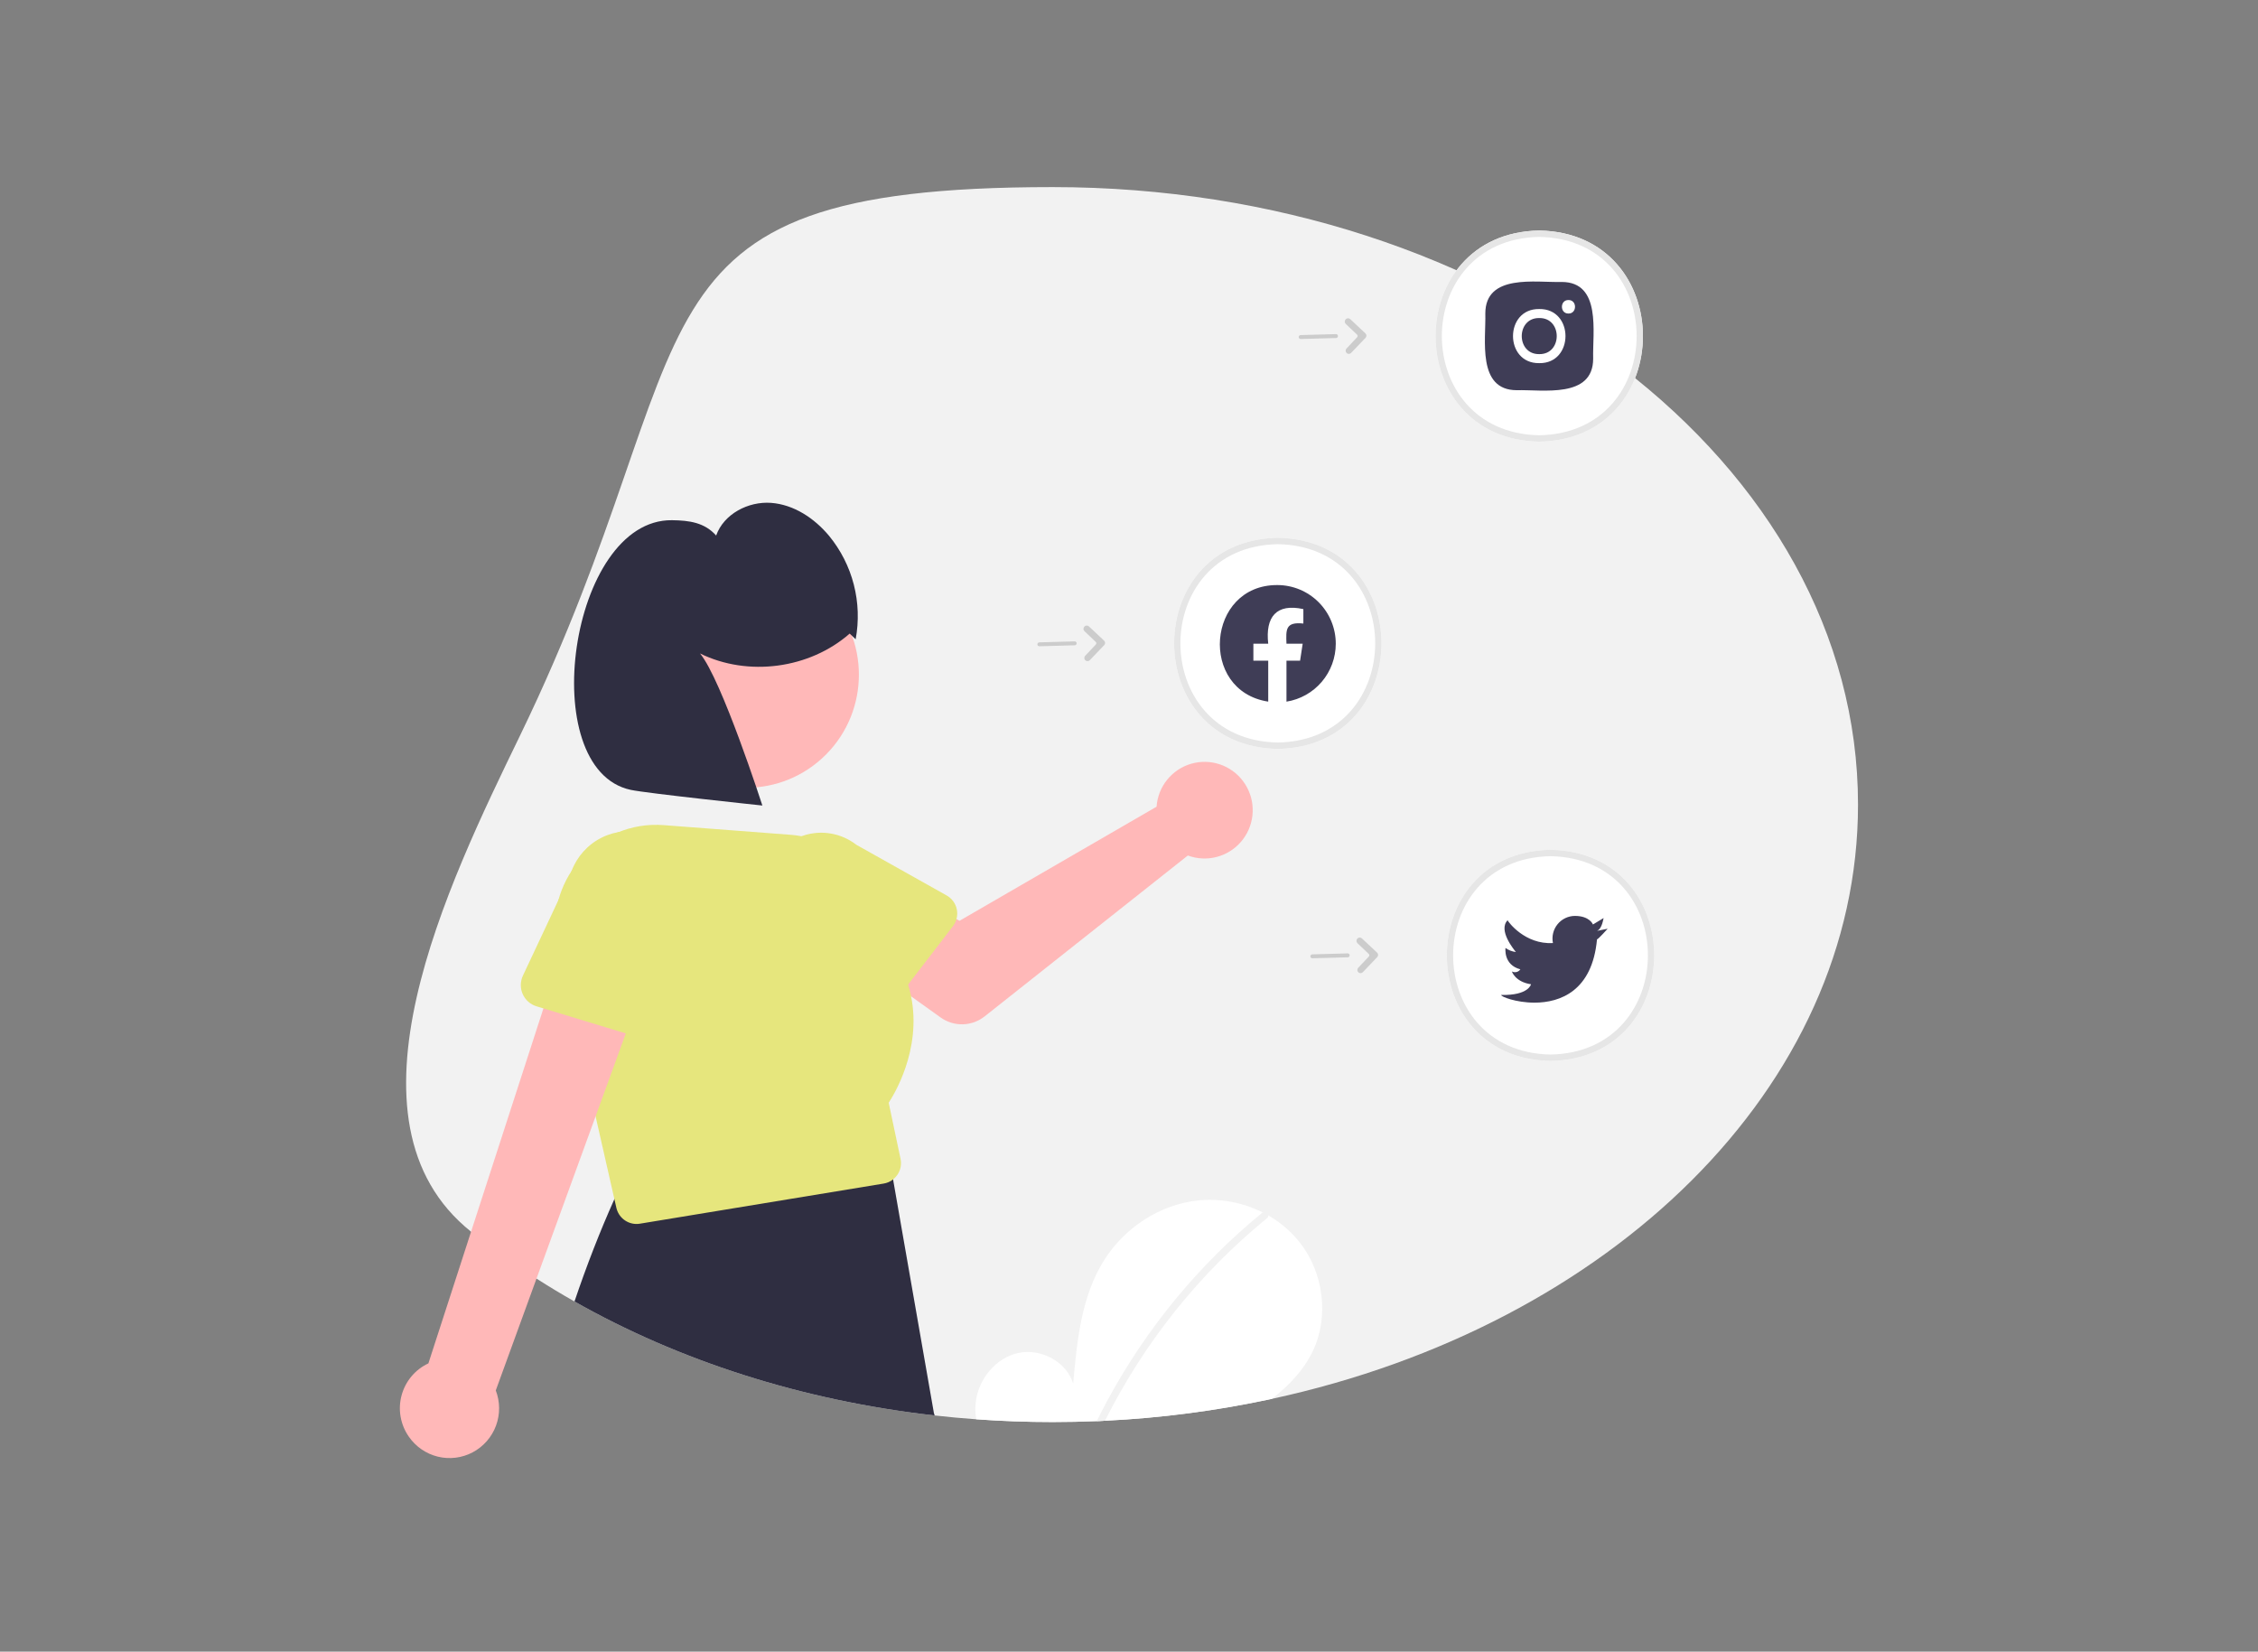 <svg width="350" height="256" viewBox="0 0 350 256" fill="none" xmlns="http://www.w3.org/2000/svg">
<rect x="0" y="0" width="350" height="256" fill="#808080" stroke="none"/>
<g clip-path="url(#clip0_208_7041)">
<path d="M288 124.708C288 168.537 249.575 205.482 197.143 216.825C188.628 218.662 179.978 219.796 171.278 220.216C170.855 220.238 170.432 220.259 170.005 220.274C167.741 220.368 165.46 220.416 163.162 220.417C159.166 220.417 155.217 220.274 151.316 219.989C149.152 219.834 147.006 219.637 144.878 219.397C124.181 217.068 105.135 210.846 89.048 201.73C87.038 200.592 85.075 199.409 83.16 198.181C79.653 195.94 76.266 193.514 73.016 190.912C51.527 173.724 69.443 137.037 80.642 113.939C110.869 51.6 94.217 29 163.162 29C232.107 29 288 71.849 288 124.708Z" fill="#F2F2F2"/>
<path d="M238.591 68.457C217.162 68.071 217.165 36.111 238.591 35.729C260.019 36.115 260.016 68.074 238.591 68.457Z" fill="white"/>
<path d="M198.065 116.083C176.637 115.698 176.64 83.738 198.066 83.356C219.494 83.741 219.491 115.701 198.065 116.083Z" fill="white"/>
<path d="M240.338 164.445C218.909 164.06 218.912 132.1 240.338 131.718C261.766 132.103 261.763 164.063 240.338 164.445Z" fill="white"/>
<path d="M238.591 68.457C217.162 68.071 217.165 36.111 238.591 35.729C260.019 36.115 260.016 68.074 238.591 68.457ZM238.591 36.721C218.461 37.083 218.464 67.105 238.591 67.465C258.721 67.102 258.717 37.08 238.591 36.721Z" fill="#E6E6E6"/>
<path d="M144.802 219.17C144.753 219.016 144.72 218.857 144.702 218.697L138.478 183.083C138.469 182.991 138.455 182.9 138.436 182.81C138.304 182.161 137.976 181.568 137.496 181.113C137.016 180.658 136.408 180.363 135.755 180.268L100.265 180.422C99.594 180.321 98.907 180.438 98.307 180.757C97.707 181.075 97.224 181.577 96.928 182.191C96.351 183.398 95.785 184.623 95.232 185.865C92.992 190.867 90.931 196.155 89.048 201.73C105.135 210.846 124.181 217.068 144.877 219.397L144.802 219.17Z" fill="#2F2E41"/>
<path d="M179.446 123.868C179.358 124.253 179.301 124.644 179.275 125.038L148.729 142.723L141.305 138.433L133.39 148.833L145.798 157.708C146.801 158.425 148.008 158.797 149.238 158.767C150.469 158.737 151.657 158.307 152.623 157.541L184.121 132.603C185.543 133.131 187.091 133.213 188.56 132.836C190.028 132.46 191.348 131.644 192.343 130.496C193.338 129.349 193.961 127.924 194.13 126.413C194.299 124.901 194.005 123.373 193.288 122.033C192.571 120.693 191.464 119.604 190.115 118.911C188.766 118.217 187.238 117.952 185.735 118.152C184.233 118.351 182.826 119.004 181.702 120.025C180.579 121.046 179.792 122.387 179.446 123.868V123.868Z" fill="#FFB8B8"/>
<path d="M148.312 140.956C148.219 140.504 148.03 140.077 147.758 139.704C147.487 139.331 147.138 139.022 146.737 138.796L132.72 130.93C130.858 129.488 128.501 128.846 126.168 129.144C123.834 129.443 121.714 130.658 120.272 132.523C118.829 134.388 118.183 136.751 118.474 139.094C118.764 141.437 119.969 143.568 121.824 145.021L132.998 156.667C133.317 156.999 133.704 157.259 134.132 157.428C134.56 157.597 135.019 157.671 135.478 157.646C135.938 157.621 136.386 157.497 136.793 157.283C137.2 157.068 137.557 156.768 137.838 156.403L140.014 153.569L140.758 152.605L147.71 143.562C147.964 143.232 148.15 142.854 148.257 142.451C148.393 141.964 148.412 141.452 148.312 140.956Z" fill="#E6E67D"/>
<path d="M128.017 116.971C134.837 110.126 134.837 99.028 128.017 92.184C121.197 85.339 110.139 85.339 103.318 92.184C96.498 99.028 96.498 110.126 103.318 116.971C110.139 123.816 121.197 123.816 128.017 116.971Z" fill="#FFB8B8"/>
<path d="M137.75 170.918C138.451 169.866 142.91 162.761 141.223 154.434C141.099 153.817 140.944 153.206 140.757 152.605C139.962 150.098 138.693 147.769 137.018 145.746C137.039 145.188 137.033 144.639 137 144.093V144.09C136.754 140.296 135.15 136.719 132.484 134.018C129.818 131.316 126.269 129.673 122.491 129.389L102.958 127.9C100.444 127.694 97.918 128.104 95.597 129.096C93.276 130.087 91.23 131.63 89.634 133.591C89.267 134.037 88.923 134.503 88.603 134.986C88.603 134.986 88.603 134.986 88.602 134.986C88.602 134.986 88.602 134.987 88.601 134.987C88.601 134.987 88.601 134.987 88.601 134.988C88.601 134.988 88.601 134.989 88.601 134.989C87.369 136.854 86.552 138.964 86.204 141.174C85.857 143.385 85.988 145.644 86.587 147.8L86.754 148.534L88.836 157.698L92.319 173.033L95.232 185.865L95.541 187.218C95.703 187.926 96.1 188.559 96.666 189.012C97.233 189.465 97.936 189.713 98.66 189.714C98.834 189.715 99.008 189.701 99.18 189.672L136.976 183.453C137.509 183.367 138.012 183.146 138.436 182.81C138.691 182.606 138.914 182.366 139.098 182.097C139.344 181.739 139.515 181.335 139.599 180.909C139.683 180.482 139.679 180.043 139.588 179.618L137.75 170.918Z" fill="#E6E67D"/>
<path d="M63.366 222.677C62.725 221.759 62.293 220.711 62.099 219.608C61.905 218.504 61.954 217.371 62.244 216.289C62.533 215.206 63.056 214.201 63.774 213.343C64.493 212.485 65.39 211.796 66.403 211.323L87.922 144.923L100.394 150.862L76.848 215.515C77.525 217.275 77.536 219.224 76.878 220.991C76.22 222.759 74.938 224.222 73.277 225.105C71.615 225.988 69.688 226.228 67.862 225.781C66.035 225.333 64.436 224.229 63.366 222.677V222.677Z" fill="#FFB8B8"/>
<path d="M100.247 129.237C97.942 128.541 95.459 128.747 93.299 129.814C91.139 130.88 89.461 132.728 88.604 134.986C88.603 134.986 88.603 134.986 88.603 134.986C88.602 134.986 88.602 134.986 88.602 134.987C88.601 134.987 88.601 134.987 88.601 134.988C88.601 134.988 88.601 134.989 88.601 134.989C88.522 135.192 88.45 135.404 88.386 135.617L86.563 139.497L81.056 151.221C80.846 151.668 80.734 152.155 80.728 152.649C80.722 153.143 80.823 153.633 81.022 154.085C81.222 154.536 81.517 154.939 81.887 155.266C82.256 155.593 82.691 155.836 83.163 155.978L84.236 156.303L88.837 157.698L97.001 160.173L99.721 160.998C100.193 161.141 100.689 161.181 101.177 161.114C101.665 161.047 102.132 160.875 102.548 160.61C102.964 160.345 103.318 159.993 103.586 159.579C103.854 159.164 104.03 158.697 104.101 158.208L106.616 141.086C107.331 138.667 107.062 136.063 105.868 133.843C104.675 131.622 102.654 129.966 100.247 129.237Z" fill="#E6E67D"/>
<path d="M131.705 98.204C125.481 103.667 115.928 104.936 108.503 101.284C111.838 105.255 118.172 124.857 118.172 124.857C118.172 124.857 100.287 122.971 97.76 122.429C82.835 119.226 88.26 80.435 104.164 80.631C106.857 80.664 109.212 80.991 111.005 83.008C112.195 79.661 115.978 77.689 119.511 77.944C123.043 78.2 126.237 80.329 128.51 83.055C130.323 85.262 131.632 87.841 132.344 90.611C133.056 93.38 133.154 96.273 132.631 99.085L131.705 98.204Z" fill="#2F2E41"/>
<path d="M198.065 116.083C176.637 115.698 176.64 83.738 198.066 83.356C219.494 83.741 219.49 115.701 198.065 116.083ZM198.065 84.347C177.935 84.71 177.938 114.732 198.066 115.091C218.195 114.729 218.192 84.707 198.065 84.347Z" fill="#E6E6E6"/>
<path d="M240.338 164.445C218.909 164.06 218.912 132.1 240.338 131.718C261.766 132.103 261.763 164.063 240.338 164.445ZM240.338 132.709C220.208 133.072 220.211 163.094 240.338 163.454C260.468 163.091 260.465 133.069 240.338 132.709V132.709Z" fill="#E6E6E6"/>
<path d="M242.072 43.704C238.052 43.82 230.235 42.378 230.231 48.598C230.347 52.632 228.91 60.477 235.107 60.481C239.127 60.365 246.944 61.807 246.948 55.588C246.833 51.554 248.27 43.709 242.072 43.704Z" fill="#3F3D56"/>
<path d="M243.118 48.598C241.765 48.615 241.77 46.482 243.122 46.505C244.475 46.488 244.47 48.62 243.118 48.598Z" fill="white"/>
<path d="M238.59 49.297C242.205 49.243 242.205 54.943 238.59 54.889C234.975 54.942 234.975 49.243 238.59 49.297ZM238.59 47.899C233.168 47.819 233.167 56.367 238.591 56.287C244.013 56.367 244.012 47.818 238.59 47.899V47.899Z" fill="white"/>
<path d="M210.902 150.841C210.805 150.843 210.708 150.817 210.626 150.765C210.543 150.713 210.478 150.637 210.438 150.548C210.398 150.459 210.385 150.359 210.402 150.263C210.418 150.166 210.463 150.077 210.53 150.005L212.175 148.261C212.226 148.206 212.254 148.133 212.252 148.058C212.25 147.983 212.218 147.911 212.164 147.859L210.416 146.2C210.368 146.154 210.329 146.099 210.302 146.038C210.275 145.977 210.26 145.911 210.258 145.844C210.256 145.778 210.267 145.711 210.291 145.649C210.315 145.586 210.351 145.529 210.397 145.481C210.489 145.383 210.615 145.327 210.749 145.323C210.883 145.318 211.013 145.367 211.11 145.459L213.462 147.664C213.508 147.707 213.545 147.759 213.571 147.817C213.597 147.875 213.612 147.938 213.613 148.002C213.615 148.065 213.604 148.129 213.581 148.188C213.559 148.247 213.524 148.302 213.48 148.348L211.245 150.689C211.155 150.783 211.032 150.837 210.902 150.841V150.841Z" fill="#CCCCCC"/>
<path d="M209.106 148.302C209.052 148.351 208.983 148.38 208.91 148.382L203.428 148.533C203.388 148.535 203.349 148.528 203.312 148.514C203.275 148.499 203.241 148.478 203.212 148.451C203.183 148.423 203.16 148.39 203.144 148.354C203.127 148.318 203.118 148.278 203.117 148.239C203.116 148.199 203.123 148.159 203.137 148.122C203.151 148.085 203.173 148.051 203.2 148.022C203.227 147.993 203.26 147.969 203.296 147.953C203.333 147.937 203.372 147.928 203.411 147.927L208.893 147.775C208.955 147.774 209.015 147.791 209.067 147.825C209.118 147.858 209.158 147.907 209.181 147.964C209.205 148.022 209.21 148.085 209.196 148.145C209.183 148.205 209.151 148.26 209.106 148.302V148.302Z" fill="#CCCCCC"/>
<path d="M168.585 102.478C168.487 102.481 168.391 102.455 168.308 102.403C168.226 102.351 168.16 102.275 168.12 102.186C168.08 102.096 168.068 101.997 168.084 101.9C168.101 101.804 168.145 101.714 168.213 101.643L169.858 99.899C169.909 99.844 169.937 99.771 169.935 99.696C169.933 99.621 169.901 99.549 169.846 99.497L168.099 97.837C168.051 97.791 168.012 97.737 167.985 97.676C167.957 97.615 167.942 97.549 167.941 97.482C167.939 97.415 167.95 97.349 167.974 97.287C167.998 97.224 168.033 97.167 168.079 97.119C168.171 97.021 168.298 96.964 168.432 96.96C168.565 96.956 168.695 97.005 168.793 97.097L171.144 99.302C171.191 99.345 171.228 99.397 171.254 99.455C171.28 99.513 171.294 99.576 171.296 99.639C171.298 99.703 171.287 99.766 171.264 99.826C171.241 99.885 171.207 99.939 171.163 99.986L168.927 102.326C168.838 102.421 168.714 102.475 168.585 102.478V102.478Z" fill="#CCCCCC"/>
<path d="M166.788 99.94C166.734 99.989 166.664 100.018 166.591 100.02L161.11 100.171C161.07 100.172 161.031 100.166 160.993 100.151C160.956 100.137 160.922 100.116 160.893 100.089C160.865 100.061 160.841 100.028 160.825 99.992C160.809 99.956 160.8 99.916 160.799 99.876C160.798 99.837 160.805 99.797 160.819 99.76C160.833 99.722 160.854 99.688 160.882 99.659C160.909 99.63 160.942 99.607 160.978 99.591C161.014 99.575 161.053 99.566 161.093 99.565L166.575 99.413C166.636 99.412 166.697 99.429 166.748 99.463C166.8 99.496 166.84 99.545 166.863 99.602C166.886 99.66 166.892 99.722 166.878 99.783C166.865 99.843 166.833 99.898 166.788 99.94V99.94Z" fill="#CCCCCC"/>
<path d="M209.089 54.852C208.991 54.855 208.895 54.828 208.812 54.776C208.729 54.724 208.664 54.649 208.624 54.559C208.584 54.47 208.572 54.37 208.588 54.274C208.605 54.177 208.649 54.088 208.717 54.017L210.361 52.272C210.413 52.218 210.441 52.145 210.439 52.069C210.437 51.994 210.405 51.922 210.35 51.871L208.603 50.211C208.554 50.165 208.516 50.11 208.488 50.049C208.461 49.988 208.446 49.922 208.445 49.855C208.443 49.789 208.454 49.722 208.478 49.66C208.502 49.598 208.537 49.541 208.583 49.492V49.492C208.675 49.395 208.802 49.338 208.936 49.334C209.069 49.33 209.199 49.379 209.297 49.47L211.648 51.675C211.694 51.718 211.732 51.771 211.758 51.829C211.784 51.887 211.798 51.949 211.8 52.013C211.802 52.077 211.791 52.14 211.768 52.199C211.745 52.259 211.711 52.313 211.667 52.359L209.431 54.7C209.342 54.794 209.218 54.849 209.089 54.852V54.852Z" fill="#CCCCCC"/>
<path d="M207.293 52.313C207.239 52.363 207.169 52.391 207.096 52.393L201.615 52.545C201.575 52.546 201.535 52.539 201.498 52.525C201.461 52.511 201.427 52.489 201.398 52.462C201.369 52.435 201.346 52.402 201.33 52.365C201.314 52.329 201.305 52.29 201.304 52.25C201.303 52.21 201.309 52.17 201.324 52.133C201.338 52.096 201.359 52.062 201.387 52.033C201.414 52.004 201.447 51.981 201.483 51.965C201.519 51.948 201.558 51.939 201.598 51.938L207.08 51.787C207.141 51.785 207.202 51.802 207.253 51.836C207.305 51.87 207.345 51.919 207.368 51.976C207.391 52.033 207.396 52.096 207.383 52.156C207.369 52.217 207.338 52.271 207.293 52.313V52.313Z" fill="#CCCCCC"/>
<path d="M203.475 209.459C202.058 212.414 199.748 214.805 197.143 216.825C188.628 218.662 179.977 219.796 171.277 220.216C170.854 220.238 170.431 220.259 170.005 220.274C167.741 220.368 165.46 220.416 163.161 220.417C159.166 220.417 155.217 220.274 151.316 219.989C151.167 219.088 151.147 218.171 151.255 217.265C151.687 213.719 154.368 210.46 157.848 209.708C161.327 208.956 165.292 211.04 166.347 214.45C166.931 207.873 167.599 201.023 171.084 195.423C174.237 190.354 179.699 186.726 185.62 186.077C189.1 185.713 192.611 186.359 195.737 187.936C196.024 188.082 196.309 188.234 196.59 188.391C198.466 189.459 200.121 190.876 201.465 192.569C205.159 197.258 206.063 204.078 203.475 209.459Z" fill="white"/>
<path d="M196.591 188.391C196.598 188.471 196.584 188.551 196.552 188.624C196.519 188.697 196.468 188.76 196.403 188.807C185.912 197.379 177.349 208.083 171.278 220.216C170.855 220.238 170.432 220.259 170.006 220.274C170.544 219.179 171.102 218.095 171.68 217.022C174.685 211.467 178.218 206.218 182.233 201.348C186.246 196.474 190.727 192.009 195.611 188.015C195.65 187.984 195.693 187.957 195.738 187.936C195.823 187.9 195.916 187.883 196.008 187.887C196.101 187.891 196.191 187.915 196.273 187.959C196.355 188.003 196.426 188.064 196.481 188.139C196.536 188.214 196.573 188.3 196.591 188.391V188.391Z" fill="#F2F2F2"/>
<path d="M249.191 143.953C249.191 143.953 247.807 145.509 247.541 145.609C246.809 153.597 241.84 155.411 237.85 155.411C234.981 155.411 232.618 154.473 232.696 154.216C236.952 154.316 237.315 152.562 237.315 152.562C234.842 152.195 234.347 150.575 234.347 150.575C234.568 150.693 234.825 150.724 235.069 150.663C235.312 150.602 235.524 150.453 235.664 150.245C232.995 149.547 233.358 146.932 233.358 146.932C233.834 147.277 234.389 147.494 234.972 147.563C234.676 147.199 232.179 144.196 233.682 142.64C233.769 142.876 236.369 146.428 240.712 146.171C240.609 145.663 240.62 145.14 240.742 144.637C240.865 144.134 241.097 143.665 241.422 143.263C241.747 142.861 242.156 142.536 242.621 142.312C243.086 142.088 243.594 141.97 244.11 141.966C246.419 141.966 246.915 143.292 246.915 143.292L248.566 142.297C248.532 142.297 248.366 143.953 247.541 144.284L249.191 143.953Z" fill="#3F3D56"/>
<path fill-rule="evenodd" clip-rule="evenodd" d="M207.05 99.772C207.051 101.938 206.281 104.032 204.881 105.678C203.48 107.325 201.54 108.416 199.409 108.755V102.403H201.519L201.921 99.772H199.409C199.324 97.582 199.24 96.354 202.027 96.648V94.412C197.852 93.49 196.111 95.614 196.58 99.772H194.28V102.403H196.58V108.752C185.752 107.08 187.025 90.642 197.991 90.684C199.181 90.684 200.359 90.919 201.458 91.375C202.557 91.832 203.555 92.501 204.397 93.345C205.238 94.189 205.905 95.191 206.36 96.294C206.816 97.397 207.05 98.579 207.05 99.772V99.772Z" fill="#3F3D56"/>
</g>
<defs>
<clipPath id="clip0_208_7041">
<rect width="226" height="197" fill="white" transform="translate(62 29)"/>
</clipPath>
</defs>
</svg>
